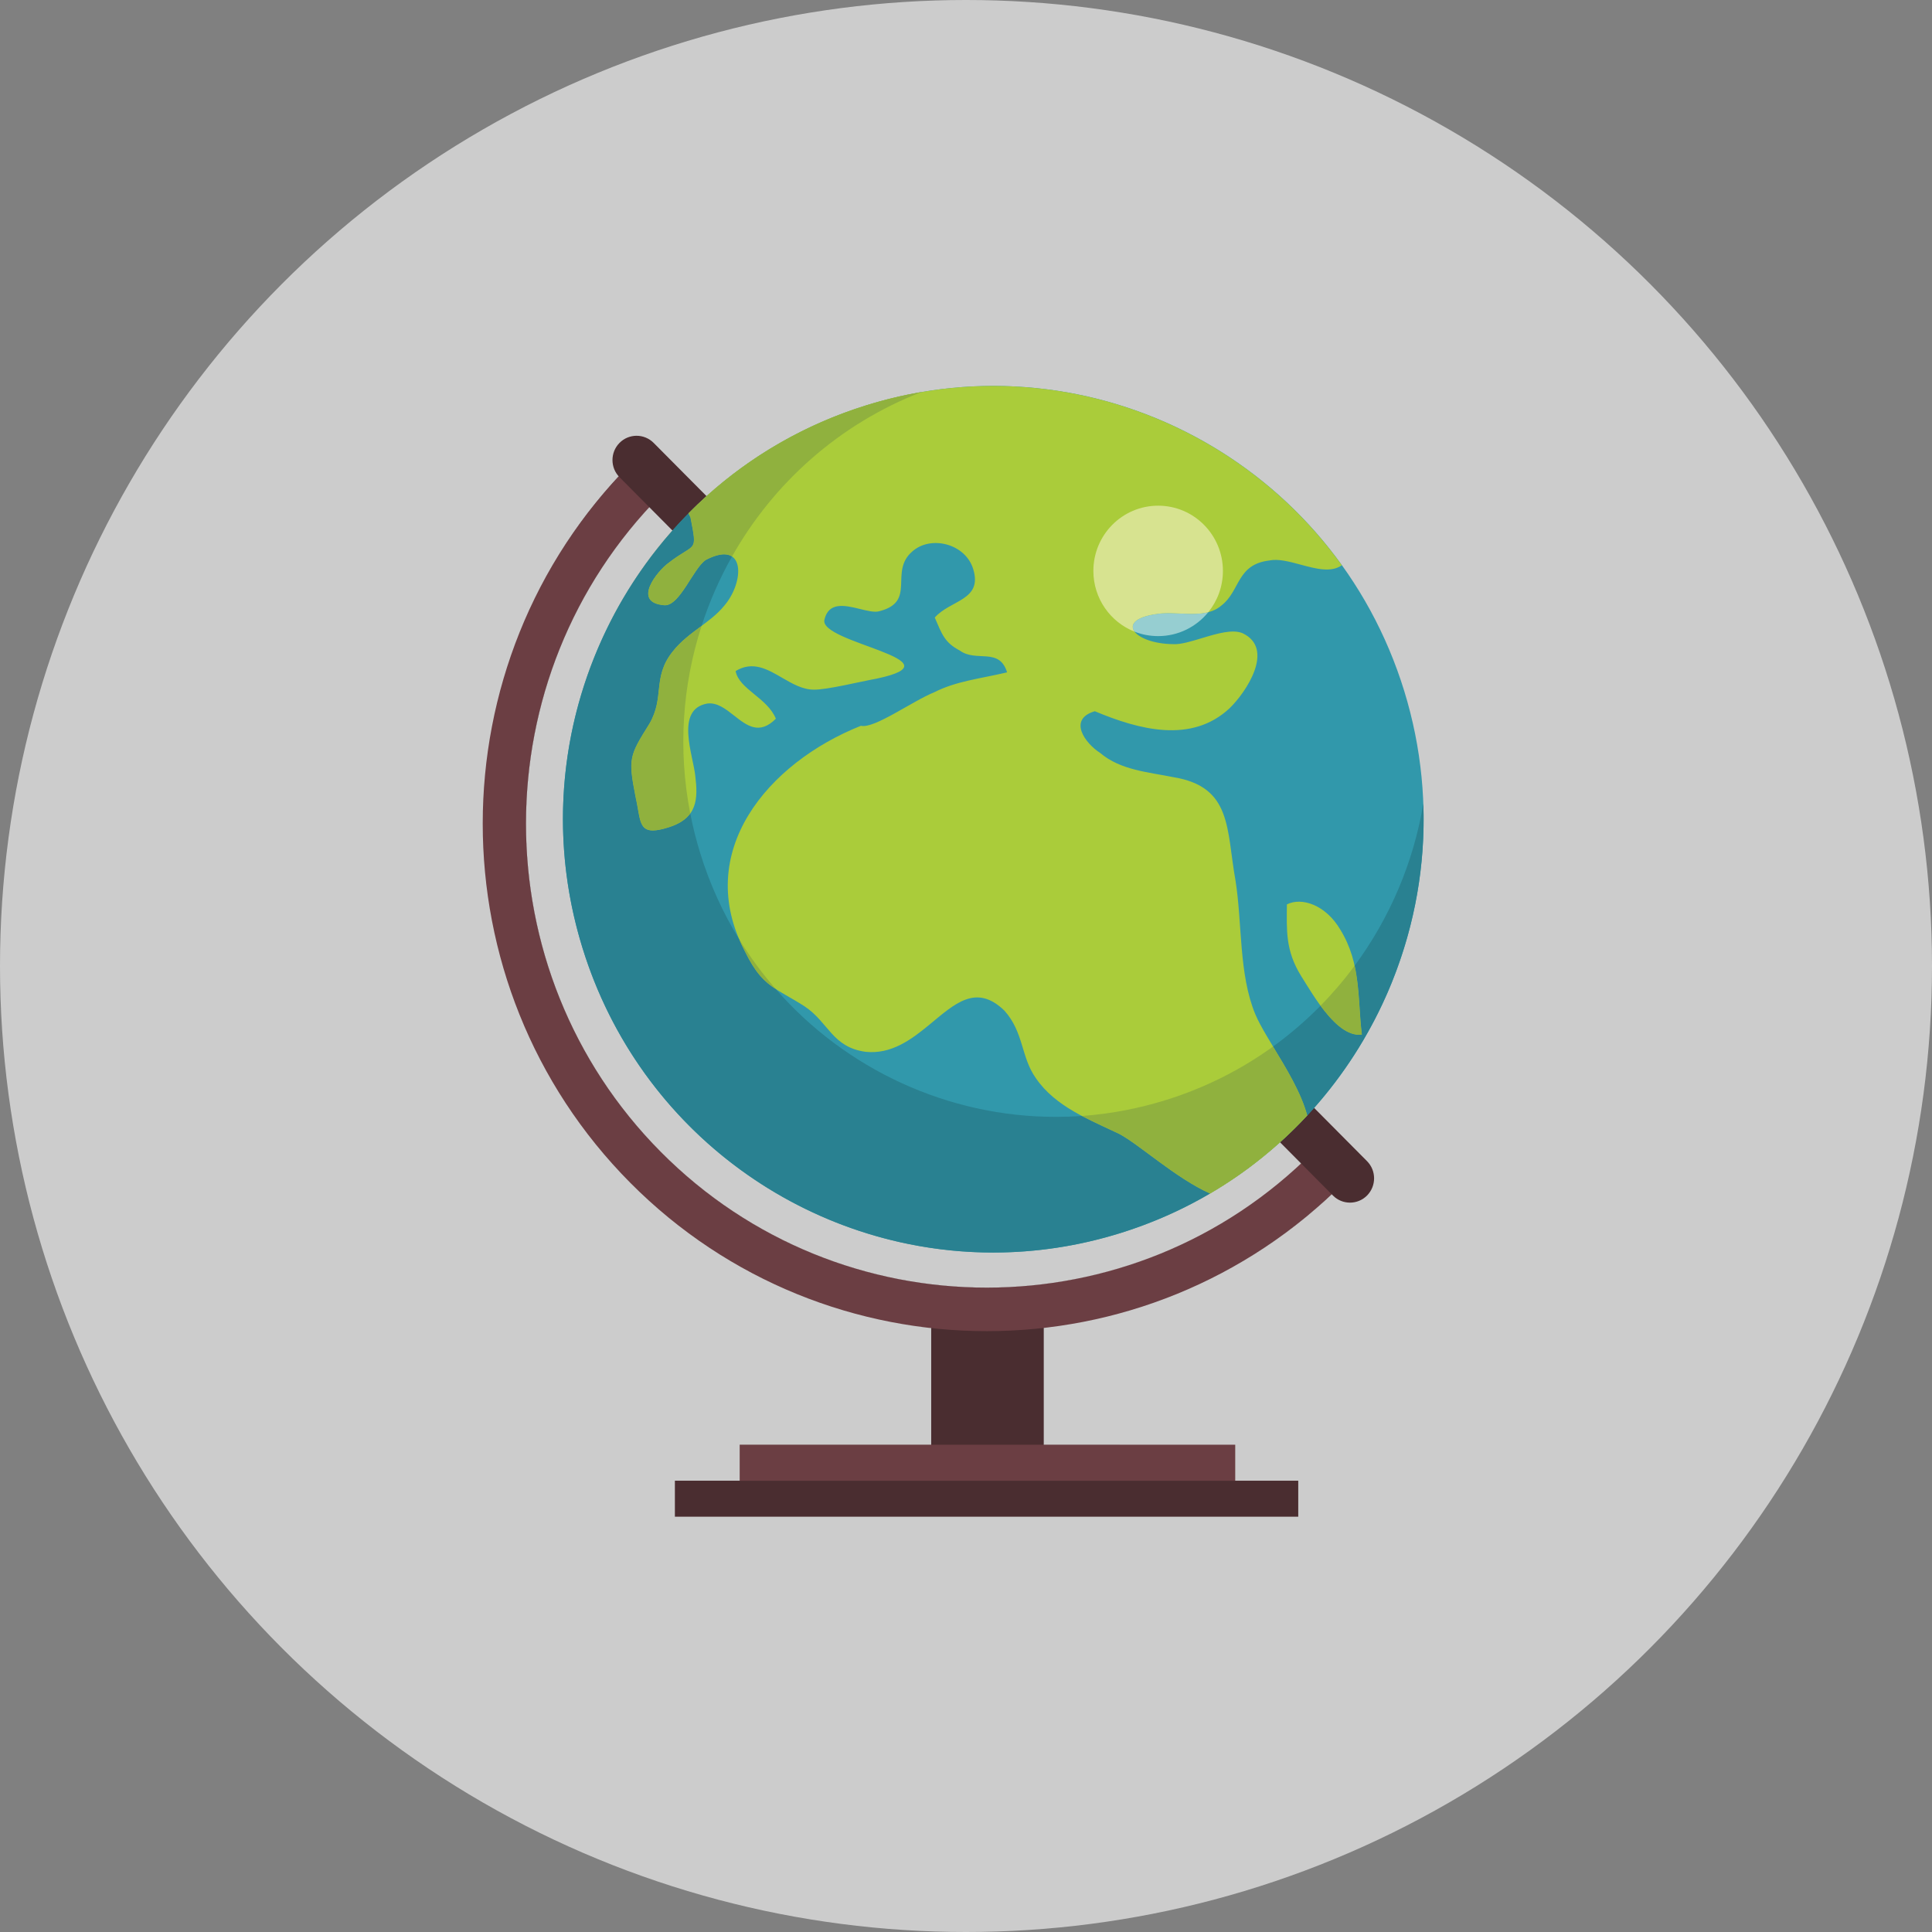 <?xml version="1.0" encoding="UTF-8"?>
<svg width="100px" height="100px" viewBox="0 0 100 100" version="1.1" xmlns="http://www.w3.org/2000/svg" xmlns:xlink="http://www.w3.org/1999/xlink">
    <rect x="0" y="0" width="100" height="100" fill="#808080" stroke="none"/>
    <!-- Generator: Sketch 49.1 (51147) - http://www.bohemiancoding.com/sketch -->
    <title>Group 15</title>
    <desc>Created with Sketch.</desc>
    <defs></defs>
    <g id="Page-1" stroke="none" stroke-width="1" fill="none" fill-rule="evenodd">
        <g id="Avaleht_700px" transform="translate(-430, -625)">
            <g id="Group-5" transform="translate(380, 625)">
                <g id="Group-15" transform="translate(50, 0)">
                    <circle id="Oval-9-Copy-4" fill="#FFFFFF" opacity="0.6" cx="50" cy="50" r="50"></circle>
                    <g id="Group-18-Copy" transform="translate(24, 19)">
                        <polygon id="Fill-609" fill="#4A2D30" points="24.199 57.533 30.022 57.533 30.022 48.423 24.199 48.423"></polygon>
                        <polygon id="Fill-610" fill="#6B3E43" points="14.286 57.64 39.935 57.64 39.935 55.778 14.286 55.778"></polygon>
                        <polygon id="Fill-611" fill="#4A2D30" points="10.932 59.504 43.197 59.504 43.197 57.641 10.932 57.641"></polygon>
                        <path d="M8.62,42.218 C18.799,52.467 35.369,52.46 45.553,42.206 L43.971,40.613 C34.657,49.988 19.51,49.995 10.203,40.624 C0.895,31.252 0.897,15.998 10.211,6.621 L8.627,5.026 C-1.558,15.282 -1.562,31.966 8.62,42.218" id="Fill-612" fill="#6B3E43"></path>
                        <path d="M44.992,42.88 C45.479,43.371 46.27,43.371 46.758,42.88 C47.244,42.387 47.244,41.593 46.758,41.102 L9.832,3.923 C9.344,3.433 8.554,3.433 8.067,3.923 C7.58,4.415 7.58,5.211 8.067,5.701 L44.992,42.88" id="Fill-613" fill="#4A2D30"></path>
                        <path d="M48.684,16.769 C52.322,28.598 45.747,41.157 33.999,44.821 C22.254,48.484 9.779,41.864 6.141,30.037 C2.503,18.208 9.077,5.649 20.823,1.985 C32.571,-1.678 45.045,4.941 48.684,16.769" id="Fill-614" fill="#3198AB"></path>
                        <path d="M45.453,10.256 C44.904,10.651 44.112,10.44 43.332,10.229 C42.747,10.071 42.167,9.913 41.705,10.011 C39.998,10.209 40.201,11.592 39.218,12.343 C38.666,12.827 37.846,12.792 37.071,12.755 C36.744,12.74 36.425,12.724 36.137,12.747 C33.562,12.995 34.635,14.328 36.738,14.341 C37.127,14.363 37.681,14.189 38.257,14.016 C39.017,13.786 39.815,13.557 40.323,13.778 C42.008,14.588 40.49,16.841 39.639,17.663 C37.665,19.502 34.95,18.769 32.667,17.813 C31.254,18.231 32.167,19.477 32.946,19.973 C33.997,20.869 35.462,20.967 36.759,21.231 C39.787,21.734 39.473,23.945 39.95,26.577 C40.303,28.803 40.115,31.42 40.971,33.489 C41.529,34.816 43.165,36.868 43.663,38.734 C42.209,40.3 40.523,41.666 38.631,42.778 C36.846,41.977 34.981,40.249 33.93,39.691 C32.377,38.951 30.621,38.276 29.618,36.808 C28.839,35.716 29.001,34.441 27.989,33.311 C26.52,31.886 25.407,32.964 24.099,34.042 C23.165,34.813 22.131,35.582 20.799,35.441 C19.069,35.202 18.897,33.921 17.645,33.088 C16.13,32.114 15.462,32.1 14.567,30.264 C11.839,25.087 15.756,20.478 20.563,18.566 C21.238,18.737 23.222,17.292 24.356,16.831 C25.504,16.251 26.685,16.14 28.127,15.801 C27.721,14.482 26.536,15.297 25.682,14.674 C24.89,14.253 24.765,13.847 24.383,12.964 C25.203,12.041 26.871,12.077 26.373,10.453 C25.967,9.133 24.173,8.692 23.22,9.544 C21.995,10.595 23.465,12.139 21.519,12.635 C21.271,12.712 20.887,12.612 20.479,12.513 C19.725,12.327 18.887,12.143 18.672,13.077 C18.379,14.281 25.837,15.181 21.377,16.126 C20.54,16.276 18.795,16.709 18.128,16.696 C17.55,16.697 17.022,16.394 16.499,16.091 C15.725,15.641 14.964,15.192 14.075,15.734 C14.256,16.679 15.715,17.114 16.159,18.2 C15.3,19.067 14.651,18.552 13.995,18.037 C13.556,17.692 13.114,17.346 12.604,17.416 C10.928,17.717 11.88,20.091 11.989,21.168 C12.131,22.347 12.11,23.356 10.599,23.827 C8.985,24.331 9.201,23.596 8.896,22.244 C8.505,20.252 8.574,20.12 9.611,18.462 C10.408,17.101 9.761,16.078 10.79,14.756 C11.581,13.731 12.759,13.252 13.48,12.36 C14.539,11.14 14.622,8.889 12.529,9.986 C11.885,10.411 11.174,12.412 10.375,12.327 C8.676,12.188 10.046,10.539 10.588,10.146 C12.014,9.035 12.101,9.675 11.739,7.785 L11.635,7.573 C14.116,5.059 17.226,3.106 20.819,1.985 C30.183,-0.935 40.005,2.677 45.453,10.256" id="Fill-615" fill="#AACC3A"></path>
                        <path d="M46.491,34.551 C45.218,34.724 43.996,32.546 43.35,31.524 C42.519,30.186 42.602,29.133 42.61,27.812 C43.362,27.427 44.611,27.824 45.372,29.114 C46.467,30.885 46.262,32.729 46.491,34.551" id="Fill-616" fill="#AACC3A"></path>
                        <path d="M27.404,45.832 C17.9,45.832 9.1,39.657 6.141,30.038 C4.806,25.699 4.845,21.263 6.009,17.202 C6.031,17.126 6.053,17.052 6.076,16.976 C4.848,21.097 4.781,25.618 6.141,30.037 C9.1,39.657 17.902,45.831 27.406,45.831 C29.587,45.831 31.807,45.505 33.999,44.821 C35.291,44.418 36.52,43.908 37.68,43.303 C37.527,43.383 37.372,43.462 37.215,43.539 C37.027,43.633 36.837,43.722 36.644,43.811 C36.627,43.818 36.61,43.826 36.593,43.834 C36.524,43.865 36.455,43.897 36.385,43.927 C36.384,43.927 36.383,43.927 36.383,43.928 C36.377,43.931 36.37,43.934 36.364,43.937 C36.358,43.939 36.353,43.941 36.347,43.943 C36.345,43.944 36.343,43.945 36.342,43.946 C35.586,44.278 34.805,44.571 33.999,44.822 C31.806,45.506 29.586,45.832 27.404,45.832 M38.625,42.781 L38.623,42.781 C38.625,42.78 38.629,42.778 38.63,42.777 C38.631,42.777 38.631,42.778 38.631,42.778 C38.663,42.759 38.695,42.74 38.727,42.721 L38.714,42.728 C38.684,42.746 38.655,42.763 38.625,42.781 M39.303,42.366 C39.443,42.278 39.584,42.186 39.722,42.094 C39.584,42.187 39.445,42.278 39.303,42.366 M40.746,41.368 C41.235,41 41.706,40.613 42.161,40.208 C42.112,40.253 42.062,40.297 42.013,40.34 C41.936,40.406 41.861,40.472 41.784,40.538 C41.647,40.654 41.509,40.768 41.369,40.883 C41.287,40.948 41.206,41.014 41.124,41.078 C41,41.174 40.875,41.273 40.746,41.368 M42.25,40.129 L42.25,40.128 C42.252,40.127 42.253,40.126 42.255,40.124 C42.253,40.126 42.252,40.127 42.25,40.129 M44.019,38.345 C45.55,36.616 46.804,34.661 47.74,32.558 C46.804,34.661 45.55,36.616 44.019,38.345 M47.74,32.557 C47.744,32.546 47.748,32.538 47.752,32.527 C47.748,32.538 47.744,32.546 47.74,32.557 M47.754,32.525 C47.767,32.495 47.78,32.464 47.794,32.435 C47.78,32.465 47.768,32.495 47.754,32.525 M47.794,32.434 C47.798,32.423 47.802,32.416 47.807,32.406 C47.802,32.415 47.798,32.424 47.794,32.434 M47.809,32.4 C47.813,32.392 47.816,32.383 47.82,32.375 C47.816,32.383 47.813,32.392 47.809,32.4 M47.821,32.371 C47.825,32.361 47.83,32.352 47.834,32.342 C47.83,32.352 47.825,32.361 47.821,32.371 M47.834,32.341 C47.843,32.321 47.852,32.301 47.861,32.28 C47.852,32.301 47.843,32.321 47.834,32.341 M47.861,32.279 C47.865,32.269 47.869,32.26 47.873,32.251 C47.869,32.26 47.865,32.269 47.861,32.279 M47.874,32.247 C47.879,32.238 47.882,32.229 47.886,32.221 C47.883,32.229 47.879,32.238 47.874,32.247 M47.888,32.216 C47.892,32.206 47.895,32.198 47.9,32.188 C47.895,32.198 47.892,32.206 47.888,32.216 M47.901,32.186 C47.913,32.156 47.926,32.126 47.938,32.096 C47.926,32.126 47.913,32.157 47.901,32.186 M47.94,32.092 C47.945,32.083 47.948,32.075 47.951,32.066 C47.948,32.075 47.945,32.083 47.94,32.092 M47.953,32.061 C47.957,32.053 47.96,32.043 47.964,32.035 C47.96,32.043 47.957,32.053 47.953,32.061 M47.965,32.031 C47.978,32.001 47.991,31.971 48.003,31.94 C47.991,31.971 47.979,32 47.965,32.031 M48.004,31.938 C48.008,31.928 48.011,31.919 48.016,31.911 C48.011,31.92 48.008,31.928 48.004,31.938 M48.018,31.905 C48.021,31.896 48.025,31.887 48.028,31.878 C48.025,31.886 48.021,31.897 48.018,31.905 M48.029,31.876 C48.042,31.845 48.054,31.815 48.067,31.784 C48.054,31.814 48.042,31.845 48.029,31.876 M48.067,31.782 C48.071,31.773 48.075,31.762 48.079,31.753 C48.075,31.762 48.071,31.773 48.067,31.782 M48.079,31.752 C49.224,28.883 49.788,25.767 49.672,22.589 C49.672,22.587 49.672,22.586 49.672,22.585 C49.789,25.764 49.225,28.882 48.079,31.752 M6.372,16.055 C6.445,15.842 6.522,15.631 6.601,15.42 C6.862,14.732 7.155,14.06 7.48,13.402 C7.664,13.033 7.858,12.668 8.06,12.309 C7.387,13.502 6.822,14.756 6.372,16.055 M9.953,9.484 C10.226,9.136 10.509,8.796 10.802,8.465 L10.8,8.463 C10.802,8.462 10.804,8.459 10.805,8.458 L10.807,8.46 C10.512,8.793 10.227,9.134 9.953,9.484 M12.569,6.679 L12.568,6.679 C14.881,4.596 17.664,2.968 20.82,1.984 C21.781,1.683 22.746,1.453 23.711,1.286 C23.706,1.288 23.699,1.291 23.694,1.293 C22.734,1.458 21.775,1.687 20.819,1.985 C17.664,2.969 14.881,4.596 12.569,6.679" id="Fill-617" fill="#CEA831"></path>
                        <path d="M42.255,40.124 C42.878,39.563 43.467,38.968 44.019,38.345 C43.467,38.968 42.878,39.563 42.255,40.124 M10.807,8.46 L10.805,8.458 C11.358,7.834 11.945,7.24 12.568,6.679 L12.569,6.679 C12.249,6.968 11.937,7.266 11.635,7.573 L11.636,7.574 C11.352,7.862 11.075,8.157 10.807,8.46" id="Fill-618" fill="#3D2729"></path>
                        <path d="M27.406,45.831 C17.902,45.831 9.1,39.657 6.141,30.037 C4.781,25.618 4.848,21.097 6.076,16.976 C6.131,16.797 6.186,16.62 6.243,16.444 C6.285,16.314 6.328,16.184 6.372,16.055 C6.822,14.756 7.387,13.502 8.06,12.309 C8.324,11.846 8.603,11.393 8.899,10.949 C9.229,10.446 9.582,9.957 9.953,9.484 C10.227,9.134 10.512,8.793 10.807,8.46 C11.075,8.157 11.352,7.862 11.636,7.574 L11.739,7.785 C12.101,9.675 12.014,9.035 10.588,10.146 C10.046,10.539 8.676,12.188 10.375,12.327 C10.392,12.329 10.409,12.329 10.424,12.329 C11.203,12.329 11.898,10.401 12.529,9.986 C12.92,9.781 13.234,9.694 13.481,9.694 C13.646,9.694 13.782,9.734 13.889,9.804 C13.247,10.942 12.719,12.145 12.314,13.394 C11.783,13.788 11.227,14.188 10.79,14.756 C9.761,16.078 10.408,17.101 9.611,18.462 C8.574,20.12 8.505,20.252 8.896,22.244 C9.136,23.305 9.054,23.986 9.79,23.986 C9.99,23.986 10.252,23.936 10.599,23.827 C11.154,23.654 11.508,23.408 11.728,23.107 C11.86,23.784 12.028,24.46 12.236,25.134 C12.73,26.744 13.415,28.243 14.257,29.613 C14.349,29.829 14.451,30.046 14.567,30.264 C15.102,31.36 15.554,31.806 16.155,32.196 C19.787,36.36 25.077,38.809 30.645,38.809 C31.094,38.809 31.546,38.794 31.997,38.762 C32.632,39.099 33.298,39.389 33.93,39.691 C34.981,40.249 36.846,41.976 38.63,42.777 C38.629,42.778 38.625,42.78 38.623,42.781 L38.62,42.781 C38.314,42.961 37.999,43.136 37.68,43.303 C36.52,43.908 35.291,44.418 33.999,44.821 C31.807,45.505 29.587,45.831 27.406,45.831 M39.294,42.373 C39.456,42.269 39.616,42.164 39.775,42.058 C39.758,42.069 39.74,42.082 39.722,42.094 C39.584,42.186 39.443,42.278 39.303,42.366 C39.3,42.368 39.297,42.371 39.294,42.373 M40.684,41.414 C41.763,40.606 42.758,39.708 43.663,38.734 C43.345,37.542 42.563,36.275 41.893,35.168 C42.776,34.531 43.596,33.823 44.349,33.057 C44.928,33.844 45.626,34.56 46.346,34.56 C46.394,34.56 46.442,34.557 46.491,34.551 C46.342,33.363 46.377,32.165 46.116,30.984 C47.935,28.52 49.163,25.641 49.672,22.589 C49.788,25.767 49.224,28.883 48.079,31.752 C48.079,31.752 48.079,31.752 48.079,31.753 C48.075,31.762 48.071,31.773 48.067,31.782 C48.067,31.783 48.067,31.783 48.067,31.784 C48.054,31.815 48.042,31.845 48.029,31.876 C48.029,31.877 48.029,31.877 48.028,31.878 C48.025,31.887 48.021,31.896 48.018,31.905 C48.017,31.907 48.016,31.908 48.016,31.911 C48.011,31.919 48.008,31.928 48.004,31.938 C48.004,31.938 48.003,31.939 48.003,31.94 C47.991,31.971 47.978,32.001 47.965,32.031 C47.965,32.032 47.964,32.034 47.964,32.035 C47.96,32.043 47.957,32.053 47.953,32.061 C47.953,32.062 47.952,32.064 47.951,32.066 C47.948,32.075 47.945,32.083 47.94,32.092 C47.94,32.093 47.939,32.095 47.938,32.096 C47.926,32.126 47.913,32.156 47.901,32.186 C47.901,32.187 47.9,32.188 47.9,32.188 C47.895,32.198 47.892,32.206 47.888,32.216 C47.887,32.218 47.887,32.219 47.886,32.221 C47.882,32.229 47.879,32.238 47.874,32.247 C47.874,32.247 47.873,32.249 47.873,32.251 C47.869,32.26 47.865,32.269 47.861,32.279 L47.861,32.28 C47.852,32.301 47.843,32.321 47.834,32.341 L47.834,32.342 C47.83,32.352 47.825,32.361 47.821,32.371 C47.821,32.372 47.82,32.374 47.82,32.375 C47.816,32.383 47.813,32.392 47.809,32.4 C47.809,32.401 47.807,32.404 47.807,32.406 C47.802,32.416 47.798,32.423 47.794,32.434 C47.794,32.434 47.794,32.434 47.794,32.435 C47.78,32.464 47.767,32.495 47.754,32.525 C47.753,32.525 47.753,32.527 47.752,32.527 C47.748,32.538 47.744,32.546 47.74,32.557 C47.74,32.557 47.74,32.557 47.74,32.558 C46.804,34.661 45.55,36.616 44.019,38.345 C43.467,38.968 42.878,39.563 42.255,40.124 C42.253,40.126 42.252,40.127 42.25,40.128 L42.249,40.128 C42.22,40.156 42.19,40.182 42.161,40.208 C41.706,40.613 41.235,41 40.746,41.368 C40.725,41.383 40.704,41.398 40.684,41.414" id="Fill-619" fill="#298191"></path>
                        <path d="M38.631,42.778 C38.631,42.778 38.631,42.777 38.63,42.777 C36.846,41.976 34.981,40.249 33.93,39.691 C33.298,39.389 32.632,39.099 31.997,38.762 C33.446,38.658 34.906,38.387 36.354,37.936 C38.391,37.3 40.25,36.356 41.893,35.168 C42.563,36.275 43.345,37.542 43.663,38.734 C42.758,39.708 41.763,40.606 40.684,41.414 C40.679,41.417 40.674,41.42 40.669,41.423 C40.472,41.571 40.263,41.718 40.063,41.855 C39.969,41.923 39.873,41.991 39.775,42.058 C39.616,42.164 39.456,42.269 39.294,42.373 C39.159,42.458 39.021,42.541 38.882,42.623 L38.727,42.721 C38.695,42.74 38.663,42.759 38.631,42.778 M16.155,32.196 C15.554,31.806 15.102,31.36 14.567,30.264 C14.451,30.046 14.349,29.829 14.257,29.613 C14.822,30.534 15.458,31.396 16.155,32.196 M9.79,23.986 C9.054,23.986 9.136,23.305 8.896,22.244 C8.505,20.252 8.574,20.12 9.611,18.462 C10.408,17.101 9.761,16.078 10.79,14.756 C11.227,14.188 11.783,13.788 12.314,13.394 C11.324,16.454 11.08,19.785 11.728,23.107 C11.508,23.408 11.154,23.654 10.599,23.827 C10.252,23.936 9.99,23.986 9.79,23.986 M10.424,12.329 C10.409,12.329 10.392,12.329 10.375,12.327 C8.676,12.188 10.046,10.539 10.588,10.146 C12.014,9.035 12.101,9.675 11.739,7.785 L11.636,7.574 L11.635,7.573 C11.937,7.266 12.249,6.968 12.569,6.679 C14.881,4.596 17.664,2.969 20.819,1.985 C21.775,1.687 22.734,1.458 23.694,1.293 C19.411,2.955 16.021,6.024 13.889,9.804 C13.782,9.734 13.646,9.694 13.481,9.694 C13.234,9.694 12.92,9.781 12.529,9.986 C11.898,10.401 11.203,12.329 10.424,12.329" id="Fill-620" fill="#90B13E"></path>
                        <path d="M46.346,34.56 C45.626,34.56 44.928,33.844 44.349,33.057 C44.988,32.406 45.578,31.714 46.116,30.984 C46.377,32.165 46.342,33.363 46.491,34.551 C46.442,34.557 46.394,34.56 46.346,34.56" id="Fill-621" fill="#90B13E"></path>
                        <path d="M35.946,13.925 C35.515,13.925 35.103,13.844 34.726,13.695 C34.434,13.313 34.775,12.878 36.137,12.747 C36.244,12.739 36.356,12.736 36.471,12.736 C36.663,12.736 36.865,12.745 37.071,12.755 C37.276,12.764 37.484,12.774 37.69,12.774 C37.984,12.774 38.275,12.754 38.542,12.685 C37.927,13.442 36.992,13.925 35.946,13.925" id="Fill-622" fill="#96CED1"></path>
                        <path d="M34.726,13.695 C33.477,13.204 32.593,11.981 32.593,10.551 C32.593,8.685 34.092,7.174 35.946,7.174 C37.797,7.174 39.298,8.685 39.298,10.551 C39.298,11.36 39.014,12.104 38.542,12.685 C38.275,12.754 37.984,12.774 37.69,12.774 C37.484,12.774 37.276,12.764 37.071,12.755 C36.865,12.745 36.663,12.736 36.471,12.736 C36.356,12.736 36.244,12.739 36.137,12.747 C34.775,12.878 34.434,13.313 34.726,13.695" id="Fill-623" fill="#D7E390"></path>
                        <polygon id="Fill-626" fill="#563338" points="14.286 55.781 24.194 55.781 24.194 55.778 14.286 55.778"></polygon>
                        <polygon id="Fill-627" fill="#3C2629" points="10.932 57.644 14.283 57.644 14.283 57.641 10.932 57.641"></polygon>
                        <path d="M24.194,49.742 C23.584,49.674 22.976,49.585 22.373,49.475 C22.977,49.584 23.583,49.673 24.194,49.739 L24.194,49.742 M2.356,15.193 C3.514,11.735 5.402,8.474 8.023,5.657 C8.025,5.659 8.028,5.662 8.031,5.665 C5.407,8.48 3.516,11.739 2.356,15.193" id="Fill-628" fill="#563338"></path>
                        <path d="M8.025,3.966 C8.034,3.956 8.045,3.946 8.054,3.937 C8.052,3.939 8.05,3.941 8.047,3.944 L8.025,3.966" id="Fill-629" fill="#C9A432"></path>
                        <path d="M8.047,3.944 C8.05,3.941 8.052,3.939 8.054,3.937 C8.057,3.934 8.059,3.931 8.063,3.928 L8.047,3.944" id="Fill-630" fill="#3C2629"></path>
                        <path d="M27.072,47.653 C20.96,47.653 14.85,45.309 10.195,40.623 C1.1,31.465 0.891,16.676 9.599,7.255 L9.601,7.257 C0.902,16.676 1.103,31.461 10.203,40.624 C14.855,45.307 20.963,47.649 27.075,47.648 C30.706,47.648 34.34,46.821 37.667,45.168 C34.339,46.824 30.705,47.653 27.072,47.653" id="Fill-632" fill="#563338"></path>
                        <path d="M36.342,43.946 C36.343,43.945 36.345,43.944 36.347,43.943 C36.345,43.944 36.343,43.945 36.342,43.946 M36.364,43.937 C36.37,43.934 36.377,43.931 36.383,43.928 C36.377,43.931 36.37,43.934 36.364,43.937 M36.385,43.927 C36.455,43.897 36.524,43.865 36.593,43.834 C36.61,43.826 36.627,43.818 36.644,43.811 C36.559,43.849 36.472,43.888 36.385,43.927 M37.215,43.539 C37.372,43.462 37.527,43.383 37.68,43.303 C38,43.136 38.314,42.962 38.623,42.781 L38.625,42.781 C38.167,43.049 37.697,43.302 37.215,43.539" id="Fill-633" fill="#A88934"></path>
                        <path d="M37.68,43.303 C37.999,43.136 38.314,42.961 38.62,42.781 L38.623,42.781 C38.314,42.962 38,43.136 37.68,43.303" id="Fill-634" fill="#246A78"></path>
                        <path d="M38.714,42.728 L38.727,42.721 C38.901,42.617 39.075,42.511 39.246,42.403 C39.265,42.391 39.283,42.379 39.303,42.366 C39.445,42.278 39.584,42.187 39.722,42.094 C40.071,41.861 40.412,41.619 40.746,41.368 C40.875,41.273 41,41.174 41.124,41.078 C40.363,41.677 39.559,42.228 38.714,42.728" id="Fill-635" fill="#A88934"></path>
                        <path d="M39.246,42.403 C39.262,42.393 39.278,42.382 39.294,42.373 C39.297,42.371 39.3,42.368 39.303,42.366 C39.283,42.379 39.265,42.391 39.246,42.403 M39.722,42.094 C39.74,42.082 39.758,42.069 39.775,42.058 C40.085,41.849 40.387,41.635 40.684,41.414 C40.704,41.398 40.725,41.383 40.746,41.368 C40.412,41.619 40.071,41.861 39.722,42.094" id="Fill-636" fill="#246A78"></path>
                        <path d="M38.727,42.721 L38.882,42.623 C39.021,42.541 39.159,42.458 39.294,42.373 C39.278,42.382 39.262,42.393 39.246,42.403 C39.075,42.511 38.901,42.617 38.727,42.721 M39.775,42.058 C39.873,41.991 39.969,41.923 40.063,41.855 C40.263,41.718 40.472,41.571 40.669,41.423 C40.674,41.42 40.679,41.417 40.684,41.414 C40.387,41.635 40.085,41.849 39.775,42.058" id="Fill-637" fill="#76933D"></path>
                        <path d="M41.369,40.883 C41.509,40.768 41.647,40.654 41.784,40.538 C41.647,40.654 41.509,40.769 41.369,40.883 M42.013,40.34 C42.062,40.297 42.112,40.253 42.161,40.208 C42.19,40.182 42.221,40.156 42.25,40.128 L42.25,40.129 C42.172,40.2 42.092,40.271 42.013,40.34" id="Fill-638" fill="#A88934"></path>
                        <path d="M42.161,40.208 C42.19,40.182 42.22,40.156 42.249,40.128 L42.25,40.128 C42.221,40.156 42.19,40.182 42.161,40.208" id="Fill-639" fill="#246A78"></path>
                        <path d="M6.009,17.202 C6.182,16.6 6.379,16.004 6.601,15.42 C6.522,15.631 6.445,15.842 6.372,16.055 C6.268,16.359 6.168,16.666 6.076,16.976 C6.053,17.052 6.031,17.126 6.009,17.202" id="Fill-640" fill="#A88934"></path>
                        <path d="M6.076,16.976 C6.168,16.666 6.268,16.359 6.372,16.055 C6.328,16.184 6.285,16.314 6.243,16.444 C6.186,16.62 6.131,16.797 6.076,16.976" id="Fill-641" fill="#246A78"></path>
                        <path d="M7.48,13.402 C8.363,11.621 9.477,9.958 10.8,8.463 L10.802,8.465 C10.509,8.796 10.226,9.136 9.953,9.484 C9.251,10.378 8.619,11.323 8.06,12.309 C7.858,12.668 7.664,13.033 7.48,13.402" id="Fill-642" fill="#A88934"></path>
                        <path d="M8.06,12.309 C8.619,11.323 9.251,10.378 9.953,9.484 C9.582,9.957 9.229,10.446 8.899,10.949 C8.603,11.393 8.324,11.846 8.06,12.309" id="Fill-643" fill="#246A78"></path>
                        <path d="M30.022,55.778 L30.017,55.778 L30.017,49.739 C30.018,49.739 30.02,49.739 30.022,49.738 L30.022,55.778" id="Fill-645" fill="#3C2629"></path>
                        <polyline id="Fill-646" fill="#563338" points="33.948 55.781 30.017 55.781 30.017 55.778 33.951 55.778 33.948 55.781"></polyline>
                        <path d="M39.941,46.506 C41.705,45.499 43.378,44.268 44.915,42.813 L44.922,42.82 C43.382,44.273 41.707,45.501 39.941,46.506" id="Fill-647" fill="#563338"></path>
                    </g>
                </g>
            </g>
        </g>
    </g>
</svg>